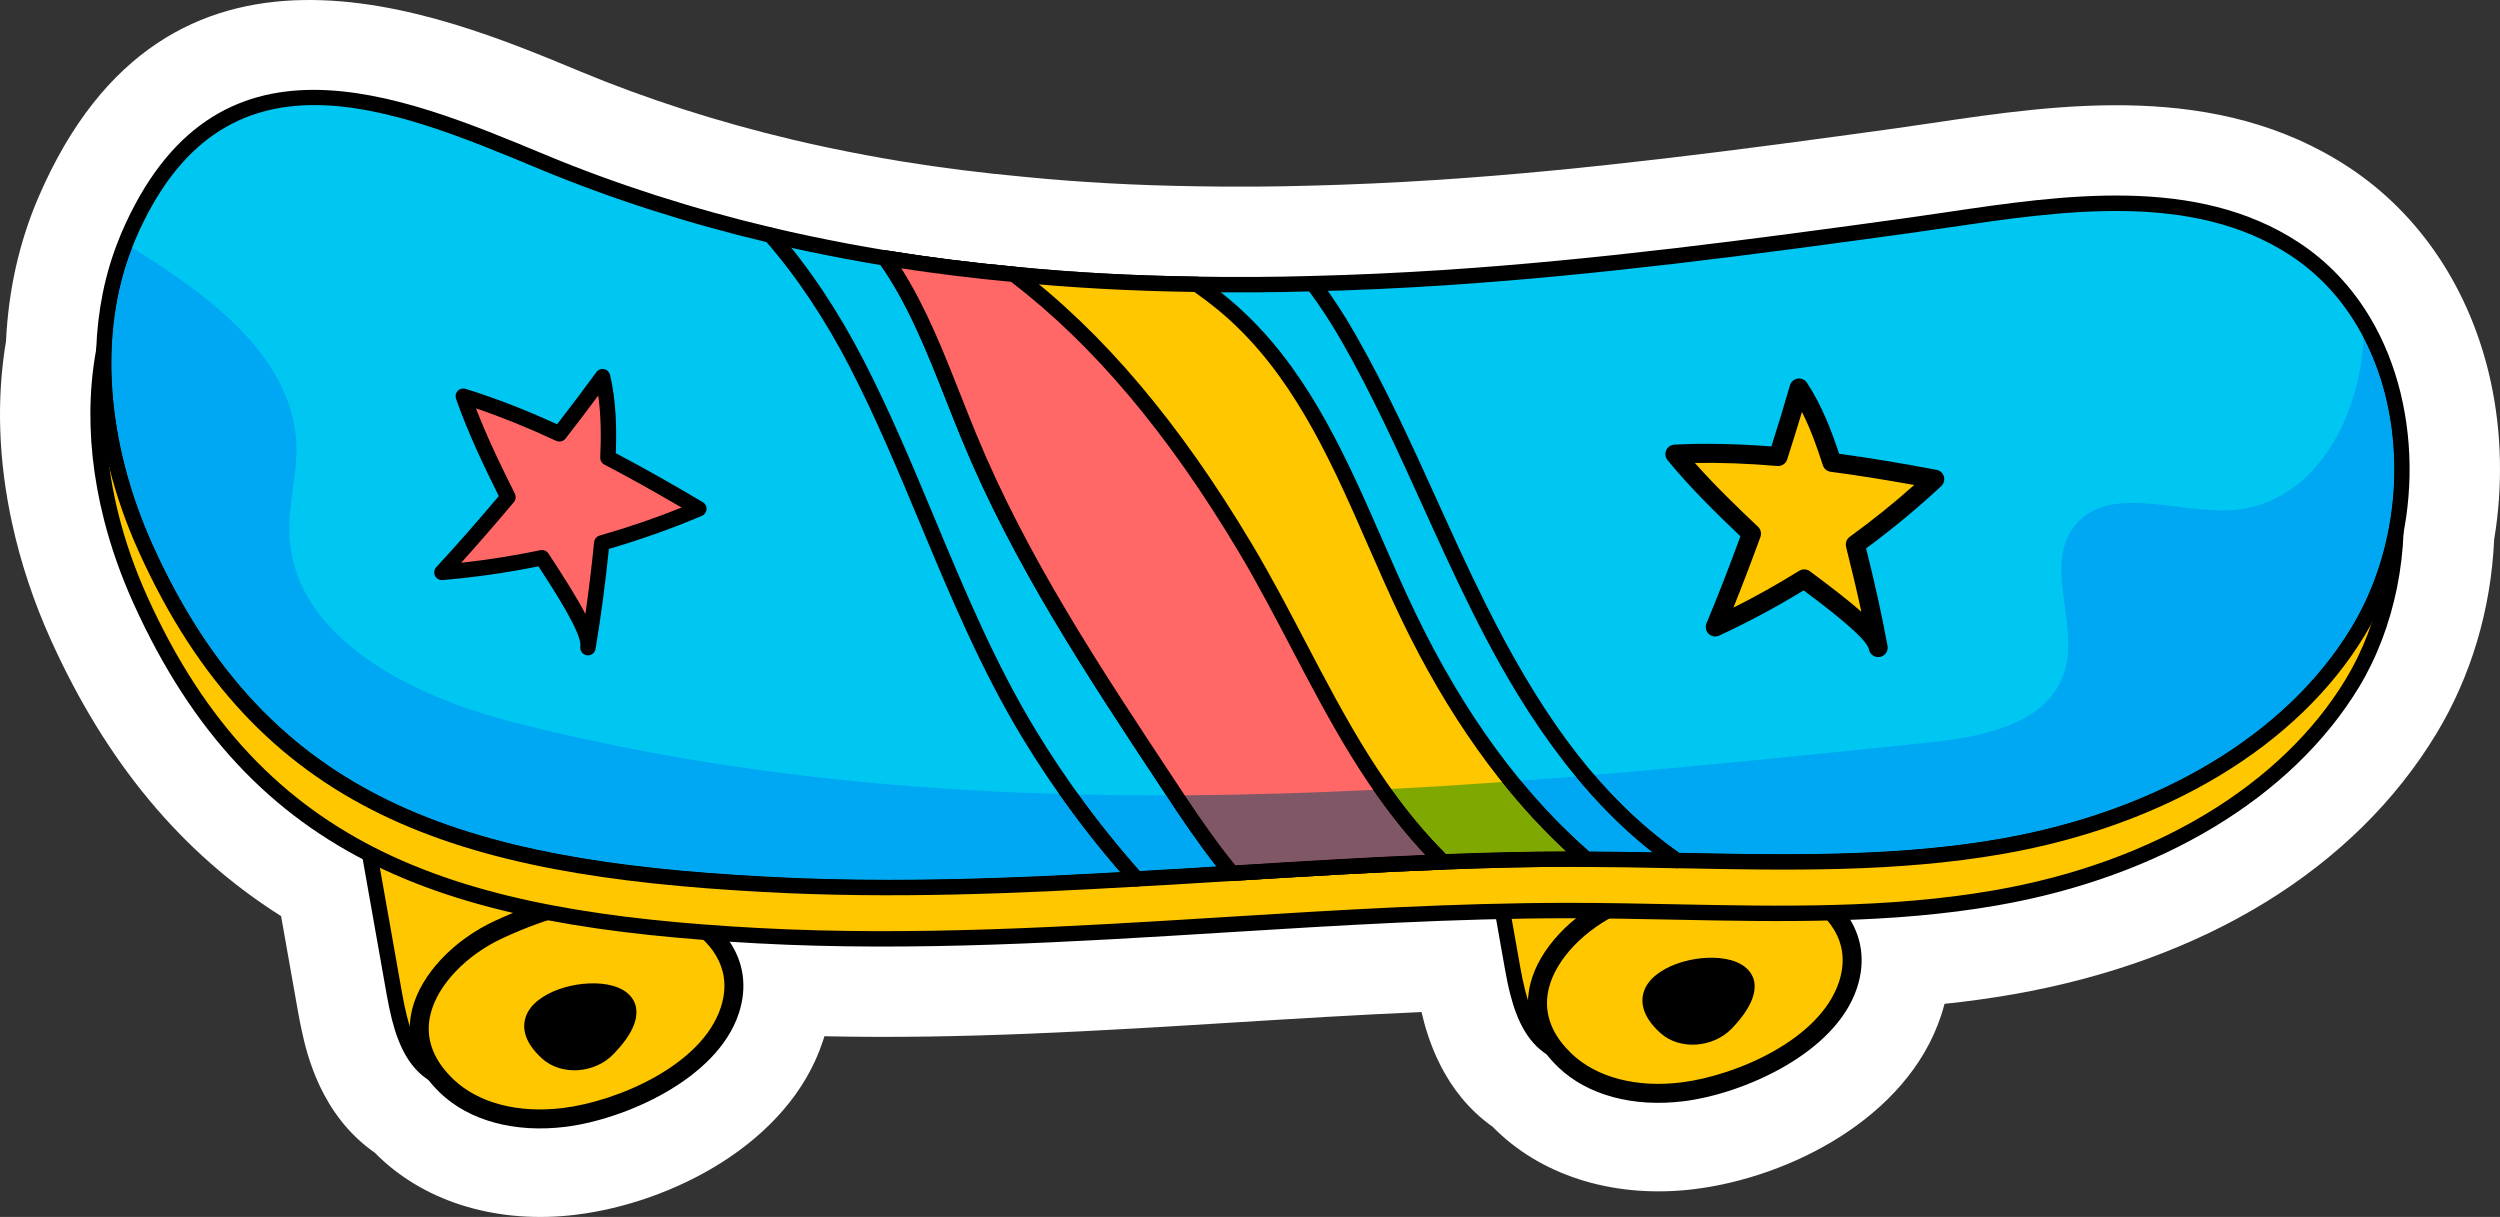 <?xml version="1.0" encoding="UTF-8" standalone="no"?><!-- Generator: Gravit.io -->
<svg xmlns="http://www.w3.org/2000/svg" style="isolation:isolate"
     viewBox="0 0 183.528 89.338" width="183.528pt" height="89.338pt">
    <rect x="0" y="0" width="183.528" height="89.338" fill="#333333" stroke="none"/>
    <defs>
        <clipPath id="_clipPath_fYH1SP9lRpHwFJeNC917psPRBgjeNU94">
            <rect width="183.528" height="89.338"/>
        </clipPath>
    </defs>
    <g clip-path="url(#_clipPath_fYH1SP9lRpHwFJeNC917psPRBgjeNU94)">
        <path d=" M 0.895 38.443 C -0.119 33.81 -0.273 29.306 0.442 25.044 C 0.617 21.293 1.418 17.742 2.824 14.48 C 12.244 -7.397 31.994 0.83 42.608 5.25 C 47.459 7.269 52.721 8.957 58.239 10.267 C 59.91 10.662 61.637 11.025 63.51 11.377 C 64.315 11.529 65.1 11.664 65.905 11.8 L 66.188 11.849 C 69.106 12.322 72.121 12.703 75.086 12.972 C 79.207 13.384 83.401 13.613 87.961 13.677 C 90.61 13.724 93.366 13.71 96.188 13.63 C 99.215 13.554 102.364 13.412 105.573 13.203 C 116.625 12.474 127.737 11.001 139.092 9.431 C 139.994 9.306 140.918 9.17 141.858 9.029 C 151.166 7.65 162.75 5.933 172.389 12.255 C 177.666 15.711 181.381 21.298 182.842 27.984 C 183.66 31.728 183.748 35.734 183.098 39.607 C 182.869 44.73 181.406 49.648 178.85 53.869 C 172.873 63.748 161.836 70.537 147.772 72.996 C 146.149 73.279 144.489 73.511 142.75 73.693 C 142.674 73.988 142.586 74.283 142.49 74.576 C 140.002 82.078 131.371 86.427 124.403 87.293 C 118.742 87.996 113.463 86.449 109.912 83.048 C 109.795 82.937 109.684 82.826 109.578 82.718 C 105.959 80.166 104.801 76.209 104.356 74.296 C 99.701 74.496 95.02 74.787 90.448 75.07 C 80.68 75.675 70.631 76.296 60.522 76.072 C 60.485 76.201 60.442 76.33 60.399 76.457 C 57.912 83.957 49.28 88.306 42.313 89.171 C 36.655 89.875 31.371 88.328 27.823 84.927 C 27.713 84.826 27.614 84.724 27.52 84.626 C 23.502 81.836 22.5 77.253 22.149 75.646 C 22.041 75.158 21.95 74.67 21.864 74.193 L 20.635 67.253 C 13.356 62.654 7.809 55.99 3.742 46.992 C 2.483 44.207 1.524 41.33 0.895 38.443 Z "
              fill="rgb(255,255,255)"/>
        <path d=" M 116.52 78.197 C 115.862 77.662 114.971 77.523 114.215 77.138 C 112.098 76.062 111.451 73.398 111.039 71.058 C 110.213 66.394 109.387 61.732 108.559 57.068 C 108.512 56.796 108.465 56.513 108.543 56.248 C 108.643 55.912 108.926 55.664 109.203 55.453 C 110.842 54.209 112.846 53.449 114.897 53.295 C 115.641 53.24 116.418 53.269 117.088 53.599 C 117.852 53.978 118.381 54.697 118.869 55.396 C 121.137 58.626 123.354 62.4 122.633 66.281 C 122.34 67.853 121.573 69.316 121.344 70.902 C 121.155 72.205 121.338 73.546 121.073 74.837 C 120.803 76.127 119.873 77.443 118.559 77.509 C 118.311 77.523 118.037 77.498 117.834 77.642 C 117.635 77.791 117.653 78.199 117.903 78.211 L 116.52 78.197 Z "
              fill="rgb(255,199,0)"/>
        <path d=" M 110.862 72.963 C 110.711 72.373 110.59 71.767 110.483 71.158 L 108.004 57.166 C 107.951 56.859 107.883 56.482 108 56.089 C 108.145 55.599 108.516 55.265 108.862 55.002 C 110.576 53.701 112.703 52.892 114.852 52.732 C 115.51 52.683 116.479 52.668 117.34 53.091 C 118.268 53.552 118.883 54.429 119.332 55.07 C 121.66 58.39 123.944 62.332 123.19 66.384 C 123.045 67.162 122.791 67.908 122.549 68.628 C 122.276 69.433 122.018 70.193 121.905 70.982 C 121.823 71.535 121.815 72.097 121.807 72.693 C 121.795 73.429 121.781 74.193 121.625 74.953 C 121.326 76.396 120.248 77.992 118.588 78.076 L 118.451 78.08 L 118.467 78.234 C 118.455 78.548 118.19 78.789 117.877 78.775 C 117.547 78.761 117.272 78.541 117.172 78.214 C 117.047 77.839 117.194 77.412 117.502 77.187 C 117.813 76.961 118.158 76.955 118.41 76.949 L 118.532 76.947 C 119.545 76.894 120.297 75.789 120.518 74.722 C 120.655 74.068 120.664 73.39 120.674 72.675 C 120.684 72.07 120.694 71.447 120.783 70.82 C 120.912 69.929 121.201 69.082 121.477 68.265 C 121.719 67.55 121.948 66.877 122.078 66.177 C 122.752 62.545 120.711 59.005 118.407 55.72 C 117.914 55.019 117.457 54.412 116.838 54.105 C 116.227 53.804 115.459 53.82 114.938 53.859 C 113.004 54.005 111.088 54.73 109.547 55.902 C 109.336 56.062 109.137 56.232 109.084 56.408 C 109.045 56.548 109.08 56.763 109.117 56.97 L 111.596 70.961 C 112.022 73.365 112.662 75.716 114.471 76.634 C 114.737 76.769 115.024 76.869 115.305 76.972 C 115.84 77.166 116.393 77.365 116.877 77.757 C 117.119 77.955 117.155 78.31 116.957 78.552 C 116.762 78.795 116.407 78.832 116.162 78.634 C 115.828 78.363 115.387 78.205 114.922 78.035 C 114.596 77.918 114.266 77.796 113.957 77.642 C 112.219 76.757 111.373 74.972 110.862 72.963 Z "
              fill="rgb(0,0,0)"/>
        <path d=" M 114.03 76.894 C 114.274 77.216 114.559 77.537 114.889 77.853 C 117.112 79.98 120.463 80.531 123.516 80.152 C 127.805 79.619 134.178 76.787 135.659 72.312 C 137.305 67.353 132.024 64.101 127.694 64.066 C 124.588 64.043 121.563 65.043 118.742 66.339 C 114.623 68.232 110.905 72.763 114.03 76.894 Z "
              fill="rgb(255,199,0)"/>
        <path d=" M 135.143 69.439 C 135.006 68.904 134.762 68.392 134.41 67.902 C 133.106 66.076 130.34 64.785 127.688 64.763 C 125.108 64.744 122.358 65.445 119.035 66.972 C 116.334 68.214 114.242 70.396 113.705 72.533 C 113.36 73.916 113.655 75.24 114.584 76.474 C 114.807 76.767 115.073 77.062 115.371 77.349 C 117.2 79.099 120.137 79.869 123.43 79.461 C 127.381 78.97 133.582 76.361 135 72.093 C 135.307 71.162 135.356 70.273 135.143 69.439 Z  M 112.346 75.029 C 112.112 74.109 112.11 73.154 112.352 72.193 C 112.989 69.662 115.381 67.115 118.451 65.705 C 121.967 64.089 124.905 63.347 127.7 63.369 C 130.817 63.394 133.971 64.89 135.547 67.091 C 136.698 68.703 136.969 70.584 136.323 72.531 C 134.717 77.375 127.916 80.308 123.602 80.843 C 119.893 81.304 116.541 80.398 114.407 78.357 C 114.051 78.017 113.739 77.668 113.471 77.314 C 112.926 76.591 112.549 75.824 112.346 75.029 Z "
              fill="rgb(0,0,0)"/>
        <path d=" M 126.891 71.025 C 124.207 70.296 118.78 72.277 122.272 75.418 C 123.494 76.519 125.586 76.295 126.729 75.107 C 129.047 72.705 128.405 71.435 126.891 71.025 Z "
              fill="rgb(0,0,0)"/>
        <path d=" M 127.664 72.253 L 127.662 72.242 C 127.557 71.863 127.104 71.668 126.744 71.57 C 125.196 71.152 122.483 71.769 121.828 72.97 C 121.518 73.545 121.793 74.226 122.651 74.996 C 123.604 75.855 125.352 75.72 126.321 74.716 C 127.721 73.263 127.733 72.517 127.664 72.253 Z  M 120.643 73.996 C 120.471 73.318 120.647 72.775 120.834 72.431 C 121.764 70.726 125.022 69.931 127.041 70.478 C 128.207 70.796 128.616 71.451 128.752 71.941 C 128.998 72.892 128.475 74.111 127.135 75.502 C 125.744 76.943 123.295 77.099 121.893 75.837 C 121.141 75.162 120.782 74.535 120.643 73.996 Z "
              fill="rgb(0,0,0)"/>
        <path d=" M 34.43 80.076 C 33.772 79.541 32.883 79.402 32.125 79.017 C 30.006 77.941 29.362 75.277 28.949 72.937 C 28.121 68.273 27.297 63.611 26.471 58.945 C 26.424 58.673 26.375 58.39 26.453 58.127 C 26.553 57.791 26.834 57.545 27.116 57.332 C 28.752 56.088 30.754 55.328 32.805 55.173 C 33.551 55.119 34.328 55.148 34.998 55.478 C 35.762 55.855 36.289 56.578 36.78 57.273 C 39.047 60.505 41.264 64.279 40.543 68.16 C 40.25 69.734 39.485 71.195 39.254 72.781 C 39.067 74.084 39.248 75.427 38.981 76.716 C 38.715 78.005 37.785 79.322 36.469 79.39 C 36.221 79.402 35.948 79.377 35.746 79.521 C 35.543 79.669 35.563 80.078 35.813 80.089 L 34.43 80.076 Z "
              fill="rgb(255,199,0)"/>
        <path d=" M 28.77 74.835 C 28.621 74.25 28.5 73.642 28.391 73.037 L 25.914 59.045 C 25.86 58.74 25.793 58.363 25.91 57.966 C 26.055 57.476 26.428 57.144 26.772 56.882 C 28.487 55.578 30.616 54.771 32.764 54.611 C 33.416 54.562 34.385 54.545 35.248 54.97 C 36.176 55.429 36.791 56.308 37.24 56.951 C 39.573 60.271 41.852 64.212 41.098 68.263 C 40.953 69.041 40.701 69.787 40.457 70.507 C 40.186 71.312 39.928 72.072 39.815 72.861 C 39.735 73.414 39.725 73.976 39.715 74.572 C 39.703 75.31 39.694 76.072 39.534 76.832 C 39.235 78.275 38.159 79.871 36.498 79.955 L 36.364 79.957 L 36.377 80.113 C 36.364 80.427 36.1 80.667 35.789 80.654 C 35.459 80.64 35.182 80.42 35.082 80.091 C 34.957 79.716 35.102 79.291 35.412 79.066 C 35.723 78.839 36.069 78.834 36.321 78.828 L 36.444 78.824 C 37.455 78.771 38.207 77.667 38.428 76.601 C 38.563 75.947 38.573 75.271 38.584 74.554 C 38.594 73.951 38.604 73.324 38.696 72.699 C 38.825 71.808 39.11 70.962 39.385 70.146 C 39.627 69.431 39.858 68.755 39.987 68.056 C 40.66 64.425 38.619 60.886 36.317 57.599 C 35.823 56.896 35.366 56.291 34.746 55.984 C 34.282 55.753 33.676 55.675 32.848 55.738 C 30.914 55.882 29 56.609 27.455 57.781 C 27.258 57.931 27.045 58.113 26.994 58.287 C 26.951 58.427 26.992 58.64 27.028 58.847 L 29.504 72.839 C 29.905 75.078 30.485 77.548 32.381 78.513 C 32.649 78.648 32.932 78.75 33.217 78.851 C 33.752 79.045 34.305 79.242 34.787 79.636 C 35.028 79.83 35.065 80.187 34.869 80.431 C 34.672 80.673 34.315 80.71 34.073 80.513 C 33.739 80.242 33.299 80.084 32.832 79.916 C 32.506 79.796 32.178 79.677 31.869 79.521 C 30.127 78.636 29.283 76.849 28.77 74.835 Z "
              fill="rgb(0,0,0)"/>
        <path d=" M 31.938 78.773 C 32.182 79.095 32.469 79.416 32.797 79.732 C 35.022 81.859 38.371 82.41 41.426 82.031 C 45.715 81.498 52.086 78.666 53.571 74.191 C 55.215 69.232 49.936 65.98 45.602 65.945 C 42.5 65.921 39.473 66.921 36.655 68.216 C 32.532 70.113 28.815 74.642 31.938 78.773 Z "
              fill="rgb(255,199,0)"/>
        <path d=" M 53.051 71.32 C 52.914 70.783 52.67 70.271 52.323 69.781 C 51.014 67.955 48.248 66.664 45.598 66.642 C 43.016 66.623 40.266 67.326 36.944 68.851 C 34.244 70.093 32.153 72.275 31.616 74.41 C 31.266 75.795 31.565 77.119 32.494 78.353 L 32.496 78.353 C 32.717 78.648 32.981 78.941 33.28 79.228 C 35.11 80.978 38.047 81.748 41.34 81.339 C 45.291 80.849 51.494 78.238 52.909 73.972 C 53.217 73.041 53.264 72.152 53.051 71.32 Z  M 30.258 76.91 C 30.022 75.988 30.022 75.031 30.262 74.072 C 30.899 71.541 33.291 68.996 36.362 67.586 C 39.877 65.968 42.815 65.226 45.608 65.248 C 48.727 65.273 51.879 66.769 53.455 68.97 C 54.606 70.582 54.877 72.464 54.231 74.41 C 52.625 79.253 45.826 82.187 41.512 82.722 C 37.801 83.183 34.45 82.277 32.315 80.236 C 31.963 79.896 31.651 79.546 31.381 79.193 C 30.834 78.47 30.459 77.703 30.258 76.91 Z "
              fill="rgb(0,0,0)"/>
        <path d=" M 44.803 72.904 C 42.117 72.175 36.69 74.154 40.18 77.296 C 41.405 78.398 43.494 78.173 44.637 76.988 C 46.957 74.582 46.315 73.314 44.803 72.904 Z "
              fill="rgb(0,0,0)"/>
        <path d=" M 44.655 73.449 C 43.108 73.031 40.393 73.646 39.739 74.849 C 39.424 75.425 39.703 76.105 40.559 76.877 C 41.512 77.732 43.262 77.599 44.231 76.595 C 45.631 75.142 45.641 74.394 45.573 74.132 L 45.571 74.121 C 45.465 73.744 45.016 73.546 44.655 73.449 Z  M 38.553 75.875 C 38.379 75.195 38.559 74.652 38.744 74.31 C 39.672 72.605 42.932 71.812 44.951 72.359 C 46.117 72.673 46.526 73.328 46.66 73.822 C 46.912 74.81 46.385 75.988 45.043 77.378 C 43.655 78.822 41.205 78.98 39.801 77.716 C 39.051 77.039 38.69 76.414 38.553 75.875 Z "
              fill="rgb(0,0,0)"/>
        <path d=" M 61.774 22.22 C 76.162 24.906 91.037 25.109 105.643 24.148 C 117.043 23.396 128.366 21.89 139.678 20.324 C 148.737 19.068 159.86 16.67 168.041 22.037 C 176.824 27.793 178.133 41.16 172.696 50.144 C 167.26 59.127 156.877 64.101 146.534 65.908 C 138.739 67.268 130.802 67.108 122.871 66.949 C 120.277 66.896 117.683 66.844 115.096 66.845 C 95.264 66.847 75.477 69.755 55.637 68.691 C 34.996 67.58 19.297 63.949 10.299 44.029 C 7.055 36.847 5.905 28.337 9.022 21.097 C 15.533 5.972 28.033 10.918 39.438 15.668 C 46.67 18.677 54.155 20.798 61.774 22.22 Z "
              fill="rgb(255,199,0)"/>
        <path d=" M 61.67 22.775 C 53.701 21.287 46.147 19.072 39.221 16.189 C 28.301 11.642 15.926 6.49 9.543 21.322 C 6.789 27.718 7.252 35.91 10.813 43.795 C 19.303 62.584 33.688 66.943 55.668 68.125 C 67.1 68.74 78.719 68.019 89.959 67.32 C 98.194 66.808 106.707 66.281 115.098 66.279 C 117.688 66.277 120.326 66.33 122.877 66.382 C 130.653 66.539 138.692 66.703 146.438 65.351 C 158.088 63.316 167.481 57.668 172.211 49.851 C 177.213 41.587 176.602 28.326 167.735 22.509 C 160.571 17.812 151.03 19.224 142.612 20.47 C 141.643 20.613 140.688 20.753 139.756 20.882 C 128.264 22.474 117.008 23.964 105.68 24.711 C 88.944 25.814 74.549 25.179 61.67 22.775 Z  M 7.643 38.189 C 6.063 31.998 6.332 25.916 8.502 20.875 C 15.33 5.015 28.819 10.632 39.655 15.144 C 46.508 17.996 53.985 20.191 61.877 21.664 C 74.662 24.05 88.967 24.677 105.606 23.584 C 116.897 22.839 128.129 21.351 139.602 19.763 C 140.53 19.634 141.479 19.494 142.448 19.351 C 151.063 18.076 160.828 16.63 168.354 21.562 C 177.764 27.732 178.448 41.73 173.18 50.437 C 168.28 58.531 158.604 64.373 146.631 66.464 C 138.781 67.836 130.684 67.671 122.852 67.513 C 120.309 67.462 117.676 67.41 115.098 67.41 C 106.741 67.412 98.246 67.939 90.03 68.449 C 78.758 69.148 67.104 69.873 55.608 69.254 C 33.192 68.05 18.508 63.574 9.783 44.261 C 8.875 42.248 8.16 40.212 7.643 38.189 Z "
              fill="rgb(0,0,0)"/>
        <path d=" M 146.93 62.134 C 139.092 63.505 131.098 63.328 123.112 63.171 L 123.098 63.173 C 120.879 63.132 118.672 63.086 116.461 63.08 L 115.502 63.068 C 112.309 63.066 109.114 63.152 105.922 63.273 C 100.76 63.468 95.588 63.789 90.428 64.107 C 88.09 64.252 85.768 64.404 83.426 64.523 C 74.299 65.058 65.172 65.421 56.039 64.916 C 35.395 63.808 19.701 60.183 10.705 40.263 C 7.539 33.259 6.369 24.996 9.207 17.88 C 9.278 17.693 9.35 17.517 9.43 17.328 C 15.944 2.205 28.44 7.144 39.84 11.894 C 45.295 14.162 50.895 15.919 56.578 17.267 C 58.442 17.707 60.309 18.097 62.178 18.449 C 63.112 18.625 64.03 18.779 64.975 18.941 C 68.104 19.447 71.26 19.849 74.43 20.138 C 78.897 20.586 83.377 20.808 87.86 20.873 C 90.707 20.923 93.549 20.904 96.393 20.822 C 99.615 20.744 102.836 20.591 106.041 20.38 C 117.444 19.63 128.774 18.121 140.08 16.558 C 149.135 15.3 160.26 12.906 168.442 18.271 C 170.578 19.671 172.272 21.523 173.534 23.652 C 177.463 30.269 177.215 39.578 173.102 46.369 C 167.664 55.353 157.276 60.326 146.93 62.134 Z "
              fill="rgb(0,198,242)"/>
        <path d=" M 175.09 28.933 C 174.637 27.16 173.957 25.47 173.047 23.941 C 171.778 21.796 170.123 20.048 168.133 18.744 C 160.965 14.044 151.42 15.459 143 16.707 C 142.034 16.847 141.086 16.99 140.159 17.117 C 128.651 18.709 117.385 20.201 106.078 20.945 C 102.748 21.164 99.494 21.312 96.407 21.386 C 93.493 21.47 90.614 21.488 87.85 21.437 C 83.057 21.369 78.649 21.128 74.373 20.703 C 71.239 20.414 68.043 20.009 64.883 19.5 L 64.752 19.478 C 63.85 19.322 62.969 19.173 62.074 19.003 C 60.092 18.63 58.252 18.244 56.449 17.816 C 50.532 16.414 44.869 14.597 39.621 12.416 C 28.709 7.869 16.34 2.714 9.951 17.55 C 9.873 17.732 9.805 17.9 9.737 18.08 C 7.223 24.384 7.766 32.38 11.219 40.031 C 19.703 58.816 34.088 63.171 56.069 64.349 C 65.387 64.867 74.707 64.468 83.393 63.959 C 85.199 63.867 86.989 63.755 88.785 63.642 L 90.662 63.527 C 95.657 63.218 100.823 62.9 105.901 62.707 C 109.631 62.566 112.682 62.502 115.502 62.502 L 116.469 62.513 C 118.498 62.519 120.532 62.56 122.573 62.599 L 123.067 62.607 L 123.121 62.605 L 123.453 62.613 C 131.172 62.763 139.157 62.919 146.834 61.578 C 158.492 59.541 167.891 53.89 172.617 46.076 C 175.684 41.015 176.524 34.545 175.09 28.933 Z  M 8.055 34.443 C 6.532 28.472 6.721 22.587 8.684 17.671 C 8.752 17.488 8.824 17.304 8.91 17.107 C 15.743 1.24 29.223 6.859 40.057 11.371 C 45.248 13.529 50.852 15.328 56.711 16.716 C 58.494 17.138 60.319 17.521 62.281 17.892 C 63.17 18.06 64.045 18.21 64.944 18.363 L 65.071 18.384 C 68.198 18.89 71.367 19.291 74.481 19.576 C 78.729 20 83.106 20.238 87.867 20.306 C 90.615 20.357 93.477 20.341 96.377 20.257 C 99.451 20.181 102.69 20.033 106.004 19.818 C 117.274 19.074 128.518 17.587 140.002 15.998 C 140.928 15.869 141.873 15.728 142.834 15.587 C 151.455 14.31 161.227 12.863 168.754 17.798 C 170.889 19.199 172.662 21.07 174.022 23.363 C 178.002 30.078 177.828 39.658 173.586 46.662 C 168.688 54.755 159.008 60.597 147.028 62.691 C 139.244 64.052 131.205 63.894 123.43 63.742 L 123.143 63.738 L 123.086 63.74 L 122.549 63.73 C 120.516 63.689 118.489 63.652 116.459 63.644 L 115.494 63.632 C 112.696 63.632 109.659 63.697 105.944 63.838 C 100.877 64.031 95.719 64.347 90.733 64.654 L 88.856 64.771 C 87.055 64.882 85.26 64.996 83.453 65.087 C 74.741 65.597 65.381 66 56.008 65.48 C 33.592 64.277 18.908 59.804 10.188 40.496 C 9.282 38.492 8.571 36.462 8.055 34.443 Z "
              fill="rgb(0,0,0)"/>
        <path d=" M 116.461 63.08 L 115.502 63.068 C 112.309 63.066 109.114 63.152 105.922 63.273 C 100.76 63.468 95.588 63.789 90.428 64.107 C 88.662 61.978 87.121 59.652 85.596 57.334 C 80.225 49.214 74.828 41.042 71.129 32.043 C 69.301 27.619 67.696 22.74 64.975 18.941 C 68.104 19.447 71.26 19.849 74.43 20.138 C 78.897 20.586 83.377 20.808 87.86 20.873 C 89.071 21.699 90.219 22.627 91.284 23.669 C 97.231 29.476 99.807 37.777 103.409 45.261 C 106.621 51.937 110.864 58.252 116.461 63.08 Z "
              fill="rgb(255,199,0)"/>
        <path d=" M 87.68 21.433 C 82.951 21.363 78.598 21.123 74.373 20.703 C 71.66 20.453 68.907 20.117 66.168 19.701 C 67.975 22.548 69.278 25.853 70.545 29.06 C 70.912 29.994 71.278 30.919 71.653 31.826 C 75.348 40.822 80.799 49.056 86.069 57.021 C 87.43 59.091 88.967 61.425 90.684 63.525 C 95.67 63.218 100.828 62.9 105.901 62.707 C 109.399 62.574 112.299 62.509 114.969 62.503 C 110.309 58.177 106.252 52.47 102.899 45.507 C 102.043 43.728 101.231 41.876 100.448 40.086 C 97.942 34.355 95.348 28.431 90.889 24.074 C 89.924 23.129 88.844 22.242 87.68 21.433 Z  M 64.426 19.082 C 64.389 18.935 64.41 18.777 64.494 18.644 C 64.614 18.451 64.838 18.347 65.063 18.382 C 68.198 18.89 71.367 19.291 74.481 19.576 C 78.729 20 83.106 20.238 87.867 20.306 C 87.979 20.308 88.086 20.341 88.178 20.404 C 89.451 21.275 90.629 22.238 91.678 23.267 C 96.297 27.777 98.934 33.804 101.485 39.632 C 102.264 41.414 103.069 43.257 103.918 45.017 C 107.469 52.39 111.813 58.324 116.83 62.652 C 117.01 62.806 117.074 63.056 116.991 63.279 C 116.907 63.502 116.692 63.648 116.455 63.644 L 115.494 63.632 C 112.696 63.632 109.659 63.697 105.944 63.838 C 100.877 64.031 95.719 64.347 90.733 64.654 L 90.465 64.671 C 90.283 64.683 90.11 64.607 89.994 64.468 C 88.164 62.263 86.551 59.81 85.125 57.644 C 79.825 49.634 74.344 41.353 70.608 32.257 C 70.229 31.347 69.862 30.414 69.492 29.476 C 68.086 25.914 66.635 22.23 64.514 19.271 L 64.426 19.082 Z "
              fill="rgb(0,0,0)"/>
        <path d=" M 56.031 17.406 C 55.981 17.207 56.041 16.986 56.205 16.843 C 56.442 16.636 56.799 16.66 57.004 16.894 C 59.364 19.584 61.518 22.806 63.412 26.474 C 65.358 30.255 67.014 34.224 68.617 38.062 C 70.791 43.277 73.041 48.667 76.035 53.601 C 78.282 57.308 80.909 60.857 83.846 64.146 C 84.053 64.377 84.034 64.736 83.801 64.945 C 83.567 65.152 83.211 65.132 83.004 64.898 C 80.02 61.558 77.35 57.955 75.069 54.189 C 72.032 49.181 69.764 43.75 67.573 38.498 C 65.979 34.679 64.332 30.732 62.409 26.994 C 60.557 23.406 58.451 20.259 56.155 17.64 L 56.031 17.406 Z "
              fill="rgb(0,0,0)"/>
        <path d=" M 95.846 20.963 C 95.789 20.748 95.866 20.509 96.053 20.369 C 96.303 20.183 96.658 20.234 96.846 20.482 C 97.817 21.781 98.717 23.16 99.524 24.582 C 101.766 28.505 103.66 32.679 105.492 36.716 C 106.608 39.179 107.764 41.726 108.987 44.183 C 112.977 52.226 116.879 57.527 121.635 61.377 C 122.162 61.806 122.75 62.246 123.379 62.681 C 123.51 62.753 123.614 62.879 123.653 63.033 C 123.729 63.336 123.553 63.64 123.25 63.718 C 123.092 63.759 122.912 63.732 122.778 63.638 C 122.106 63.177 121.483 62.711 120.922 62.255 C 114.586 57.128 110.498 49.773 107.973 44.685 C 106.744 42.212 105.582 39.656 104.463 37.183 C 102.641 33.17 100.758 29.021 98.541 25.14 C 97.756 23.757 96.883 22.42 95.94 21.162 L 95.846 20.963 Z "
              fill="rgb(0,0,0)"/>
        <path d=" M 105.922 63.273 C 100.76 63.468 95.588 63.789 90.428 64.107 C 88.662 61.978 87.121 59.652 85.596 57.334 C 80.225 49.214 74.828 41.042 71.129 32.043 C 69.301 27.619 67.696 22.74 64.975 18.941 C 68.104 19.447 71.26 19.849 74.43 20.138 C 81.477 25.484 86.905 32.668 91.416 40.224 C 96.151 48.175 99.289 56.744 105.922 63.273 Z "
              fill="rgb(255,104,103)"/>
        <path d=" M 74.217 20.687 C 71.553 20.441 68.852 20.109 66.168 19.701 C 67.975 22.548 69.278 25.853 70.545 29.06 C 70.912 29.994 71.278 30.919 71.653 31.826 C 75.348 40.822 80.799 49.056 86.069 57.021 C 87.43 59.091 88.967 61.425 90.684 63.525 C 95.254 63.244 99.969 62.953 104.627 62.757 C 100.403 58.271 97.576 52.875 94.834 47.646 C 93.6 45.291 92.326 42.855 90.932 40.513 C 85.715 31.779 80.246 25.291 74.217 20.687 Z  M 64.426 19.082 C 64.389 18.935 64.41 18.777 64.494 18.644 C 64.614 18.451 64.838 18.347 65.063 18.382 C 68.198 18.89 71.367 19.291 74.481 19.576 C 74.586 19.585 74.688 19.625 74.772 19.687 C 80.969 24.388 86.574 31.011 91.903 39.935 C 93.315 42.302 94.596 44.751 95.838 47.121 C 98.86 52.888 101.713 58.336 106.319 62.869 C 106.479 63.027 106.531 63.265 106.449 63.476 C 106.367 63.687 106.17 63.828 105.944 63.838 C 100.877 64.031 95.719 64.347 90.733 64.654 L 90.465 64.671 C 90.283 64.683 90.11 64.607 89.994 64.468 C 88.164 62.263 86.551 59.81 85.125 57.644 C 79.825 49.634 74.344 41.353 70.608 32.257 C 70.229 31.347 69.862 30.414 69.492 29.476 C 68.086 25.914 66.635 22.23 64.514 19.271 L 64.426 19.082 Z "
              fill="rgb(0,0,0)"/>
        <path d=" M 132.45 42.496 C 134.662 44.146 137.664 46.371 137.883 47.541 C 137.409 45 136.84 42.478 136.2 39.976 C 138.239 38.494 140.192 36.892 142.035 35.173 C 139.567 34.711 137.034 34.279 134.483 33.943 C 133.873 32.037 133.164 30.154 132.071 28.484 C 131.59 30.17 131.073 31.845 130.535 33.513 C 127.989 33.3 125.446 33.214 122.957 33.337 C 124.649 35.406 126.612 37.318 128.58 39.177 C 127.741 41.48 126.862 43.767 125.918 46.027 C 128.162 44.984 130.344 43.802 132.45 42.496 Z "
              fill="rgb(255,199,0)"/>
        <path d=" M 132.284 30.246 C 131.955 31.334 131.598 32.484 131.198 33.728 C 131.1 34.037 130.801 34.236 130.477 34.209 C 128.297 34.025 126.301 33.951 124.424 33.986 C 125.926 35.683 127.582 37.275 129.059 38.67 C 129.262 38.863 129.33 39.158 129.235 39.418 C 128.549 41.298 127.893 43.011 127.252 44.607 C 128.893 43.785 130.512 42.878 132.08 41.904 C 132.325 41.753 132.637 41.765 132.866 41.937 L 132.991 42.029 C 134.438 43.111 135.694 44.066 136.645 44.912 C 136.315 43.369 135.922 41.746 135.524 40.148 C 135.453 39.871 135.557 39.58 135.789 39.41 C 137.438 38.214 139.026 36.937 140.524 35.605 C 138.278 35.199 136.26 34.88 134.391 34.634 C 134.123 34.599 133.901 34.412 133.817 34.156 C 133.424 32.925 132.946 31.554 132.284 30.246 Z  M 125.242 46.201 C 125.205 46.056 125.213 45.9 125.274 45.759 C 126.082 43.828 126.899 41.734 127.768 39.369 C 126.03 37.72 124.082 35.816 122.416 33.779 C 122.248 33.574 122.211 33.295 122.319 33.054 C 122.426 32.814 122.659 32.654 122.922 32.64 C 125.121 32.531 127.455 32.576 130.039 32.773 C 130.559 31.144 131.006 29.673 131.401 28.291 C 131.475 28.029 131.698 27.836 131.967 27.793 C 132.237 27.752 132.504 27.873 132.655 28.101 C 133.752 29.777 134.461 31.646 135.01 33.31 C 137.16 33.603 139.506 33.988 142.162 34.49 C 142.422 34.537 142.631 34.728 142.705 34.98 C 142.776 35.228 142.701 35.503 142.51 35.685 C 140.787 37.291 138.932 38.828 136.991 40.259 C 137.621 42.752 138.137 45.095 138.567 47.412 C 138.637 47.793 138.387 48.156 138.008 48.226 C 137.629 48.295 137.264 48.045 137.196 47.668 L 137.19 47.636 C 136.969 46.779 134.047 44.562 132.41 43.339 C 130.401 44.566 128.317 45.681 126.209 46.66 C 125.95 46.781 125.641 46.73 125.434 46.531 C 125.338 46.439 125.274 46.322 125.242 46.201 Z "
              fill="rgb(0,0,0)"/>
        <path d=" M 39.789 40.943 C 41.299 43.252 43.36 46.371 43.162 47.545 C 43.59 44.996 43.92 42.431 44.176 39.861 C 46.6 39.168 48.983 38.334 51.303 37.351 C 49.145 36.07 46.912 34.796 44.631 33.605 C 44.711 31.605 44.692 29.593 44.239 27.65 C 43.207 29.068 42.147 30.464 41.069 31.849 C 38.752 30.773 36.393 29.824 34.012 29.086 C 34.891 31.607 36.08 34.078 37.291 36.5 C 35.713 38.375 34.104 40.22 32.442 42.021 C 34.909 41.812 37.364 41.449 39.789 40.943 Z "
              fill="rgb(255,104,103)"/>
        <path d=" M 37.838 36.359 C 37.883 36.533 37.844 36.722 37.723 36.863 C 36.346 38.5 35.071 39.968 33.854 41.314 C 35.791 41.101 37.742 40.793 39.674 40.39 C 39.903 40.343 40.135 40.439 40.262 40.634 L 40.338 40.75 C 41.416 42.396 42.356 43.869 42.973 45.078 C 43.219 43.371 43.434 41.605 43.614 39.804 C 43.637 39.574 43.797 39.38 44.02 39.316 C 46.073 38.73 48.09 38.041 50.037 37.261 C 47.975 36.052 46.112 35.017 44.367 34.107 C 44.176 34.007 44.057 33.804 44.065 33.582 C 44.121 32.191 44.141 30.607 43.918 29.037 C 43.178 30.039 42.383 31.082 41.516 32.197 C 41.352 32.404 41.071 32.472 40.83 32.363 C 38.742 31.392 36.805 30.609 34.942 29.98 C 35.795 32.191 36.85 34.353 37.799 36.246 L 37.838 36.359 Z  M 31.895 42.16 C 31.848 41.976 31.893 41.779 32.026 41.636 C 33.461 40.086 34.967 38.377 36.617 36.418 C 35.545 34.263 34.356 31.787 33.477 29.273 C 33.407 29.06 33.455 28.845 33.606 28.693 C 33.754 28.539 33.975 28.482 34.178 28.545 C 36.305 29.205 38.508 30.056 40.897 31.146 C 41.955 29.781 42.903 28.525 43.78 27.318 C 43.91 27.138 44.131 27.052 44.348 27.095 C 44.565 27.14 44.731 27.324 44.787 27.523 C 45.246 29.484 45.27 31.509 45.207 33.271 C 47.153 34.293 49.246 35.47 51.592 36.865 C 51.776 36.972 51.885 37.177 51.867 37.388 C 51.854 37.601 51.719 37.789 51.522 37.871 C 49.332 38.798 47.039 39.615 44.7 40.296 C 44.44 42.839 44.11 45.304 43.721 47.634 L 43.719 47.638 C 43.668 47.947 43.375 48.154 43.067 48.103 C 42.76 48.05 42.553 47.755 42.604 47.451 L 42.604 47.447 C 42.75 46.552 40.727 43.41 39.528 41.576 C 37.192 42.046 34.825 42.386 32.491 42.584 C 32.258 42.603 32.035 42.48 31.934 42.269 L 31.895 42.16 Z "
              fill="rgb(0,0,0)"/>
        <path d=" M 65.285 64.591 C 62.228 64.591 59.148 64.52 56.069 64.349 C 34.088 63.171 19.703 58.816 11.219 40.031 C 7.785 32.422 7.229 24.472 9.696 18.183 C 9.738 18.209 9.779 18.235 9.821 18.261 C 15.416 21.74 21.66 26.316 21.762 32.896 C 21.793 34.953 21.18 36.976 21.239 39.039 C 21.418 46.818 30.239 51.127 37.78 53.048 C 50.89 56.392 64.266 57.902 77.75 58.288 C 79.143 60.265 80.642 62.183 82.237 64.025 C 76.771 64.337 71.069 64.591 65.285 64.591 Z "
              fill="rgb(0,167,242)"/>
        <path d=" M 65.255 65.158 C 62.183 65.158 59.112 65.086 56.039 64.916 C 35.395 63.808 19.701 60.183 10.705 40.263 C 7.539 33.259 6.369 24.996 9.207 17.88 C 9.367 17.983 9.534 18.083 9.696 18.183 C 7.229 24.472 7.785 32.422 11.219 40.031 C 19.703 58.816 34.088 63.171 56.069 64.349 C 59.148 64.52 62.228 64.591 65.285 64.591 C 71.069 64.591 76.771 64.337 82.237 64.025 C 82.393 64.206 82.55 64.386 82.708 64.565 C 76.891 64.9 71.074 65.158 65.255 65.158 Z "
              fill="rgb(0,0,0)"/>
        <path d=" M 83.667 63.944 C 82.069 62.142 80.565 60.263 79.165 58.324 C 81.142 58.369 83.121 58.39 85.102 58.39 C 85.274 58.39 85.444 58.39 85.617 58.39 C 86.731 60.078 87.955 61.896 89.302 63.61 L 88.785 63.642 C 87.079 63.75 85.38 63.855 83.667 63.944 Z "
              fill="rgb(0,167,242)"/>
        <path d=" M 83.989 64.494 C 83.982 64.369 83.935 64.245 83.846 64.146 C 83.786 64.079 83.726 64.012 83.667 63.944 C 85.38 63.855 87.079 63.75 88.785 63.642 L 89.302 63.61 C 89.444 63.792 89.588 63.972 89.733 64.15 C 87.817 64.27 85.908 64.392 83.989 64.494 Z "
              fill="rgb(0,0,0)"/>
        <path d=" M 82.708 64.565 C 82.55 64.386 82.393 64.206 82.237 64.025 C 80.642 62.183 79.143 60.265 77.75 58.288 C 78.221 58.301 78.693 58.313 79.165 58.324 C 80.565 60.263 82.069 62.142 83.667 63.944 C 83.726 64.012 83.786 64.079 83.846 64.146 C 83.935 64.245 83.982 64.369 83.989 64.494 C 83.801 64.504 83.614 64.513 83.426 64.523 C 83.187 64.537 82.947 64.551 82.708 64.565 Z "
              fill="rgb(0,0,0)"/>
        <path d=" M 90.684 63.525 C 89.335 61.875 88.097 60.081 86.968 58.384 C 91.575 58.353 96.186 58.211 100.804 57.985 C 101.955 59.651 103.212 61.255 104.627 62.757 C 99.969 62.953 95.254 63.244 90.684 63.525 Z "
              fill="rgb(127,87,103)"/>
        <path d=" M 130.93 62.71 C 128.423 62.71 125.924 62.661 123.453 62.613 L 123.275 62.609 C 122.685 62.197 122.133 61.782 121.635 61.377 C 120.016 60.066 118.495 58.586 117.036 56.888 C 125.339 56.196 133.627 55.339 141.867 54.478 C 145.696 54.072 150.293 53.089 151.518 49.433 C 152.686 45.962 150.028 41.609 152.246 38.679 C 153.301 37.299 154.837 36.921 156.564 36.921 C 157.608 36.921 158.722 37.059 159.842 37.197 C 160.963 37.335 162.091 37.472 163.161 37.472 C 163.352 37.472 163.54 37.468 163.727 37.459 C 169.709 37.133 173.222 30.969 173.516 24.781 C 174.194 26.081 174.719 27.479 175.09 28.933 C 176.524 34.545 175.684 41.015 172.617 46.076 C 167.891 53.89 158.492 59.541 146.834 61.578 C 141.614 62.49 136.253 62.71 130.93 62.71 Z "
              fill="rgb(0,167,242)"/>
        <path d=" M 131 63.277 C 128.559 63.277 126.115 63.23 123.67 63.182 C 123.671 63.133 123.665 63.083 123.653 63.033 C 123.614 62.879 123.51 62.753 123.379 62.681 C 123.344 62.657 123.31 62.633 123.275 62.609 L 123.453 62.613 C 125.924 62.661 128.423 62.71 130.93 62.71 C 136.253 62.71 141.614 62.49 146.834 61.578 C 158.492 59.541 167.891 53.89 172.617 46.076 C 175.684 41.015 176.524 34.545 175.09 28.933 C 174.719 27.479 174.194 26.081 173.516 24.781 C 173.534 24.405 173.54 24.027 173.534 23.652 C 177.463 30.269 177.215 39.578 173.102 46.369 C 167.664 55.353 157.276 60.326 146.93 62.134 C 141.674 63.054 136.347 63.277 131 63.277 Z "
              fill="rgb(0,0,0)"/>
        <path d=" M 121.324 62.575 C 119.77 62.546 118.219 62.52 116.671 62.514 C 114.908 60.977 113.229 59.241 111.639 57.313 C 112.984 57.214 114.33 57.109 115.675 57 C 117.223 58.876 118.965 60.672 120.922 62.255 C 121.053 62.361 121.187 62.468 121.324 62.575 Z "
              fill="rgb(0,167,242)"/>
        <path d=" M 122.093 63.155 C 120.401 63.123 118.715 63.092 117.027 63.082 C 117.028 62.92 116.958 62.762 116.83 62.652 C 116.777 62.606 116.724 62.56 116.671 62.514 C 118.219 62.52 119.77 62.546 121.324 62.575 C 121.57 62.768 121.827 62.961 122.093 63.155 Z "
              fill="rgb(0,0,0)"/>
        <path d=" M 106.146 62.697 C 104.642 61.195 103.326 59.595 102.129 57.917 C 104.841 57.775 107.553 57.605 110.265 57.412 C 111.755 59.278 113.324 60.976 114.969 62.503 C 112.362 62.509 109.535 62.571 106.146 62.697 Z "
              fill="rgb(127,168,0)"/>
        <path d=" M 106.487 63.252 C 106.482 63.11 106.423 62.972 106.319 62.869 C 106.261 62.812 106.203 62.755 106.146 62.697 C 109.535 62.571 112.362 62.509 114.969 62.503 C 113.324 60.976 111.755 59.278 110.265 57.412 C 110.722 57.38 111.182 57.347 111.639 57.313 C 113.229 59.241 114.908 60.977 116.671 62.514 C 116.724 62.56 116.777 62.606 116.83 62.652 C 116.958 62.762 117.028 62.92 117.027 63.082 C 116.838 63.081 116.65 63.08 116.461 63.08 L 115.502 63.068 C 115.467 63.068 115.432 63.068 115.397 63.068 C 112.427 63.068 109.456 63.143 106.487 63.252 Z "
              fill="rgb(0,0,0)"/>
        <path d=" M 123.67 63.182 C 123.484 63.179 123.298 63.175 123.112 63.171 L 123.098 63.173 C 122.763 63.167 122.428 63.161 122.093 63.155 C 121.827 62.961 121.57 62.768 121.324 62.575 C 121.187 62.468 121.053 62.361 120.922 62.255 C 118.965 60.672 117.223 58.876 115.675 57 C 116.13 56.963 116.582 56.926 117.036 56.888 C 118.495 58.586 120.016 60.066 121.635 61.377 C 122.133 61.782 122.685 62.197 123.275 62.609 C 123.31 62.633 123.344 62.657 123.379 62.681 C 123.51 62.753 123.614 62.879 123.653 63.033 C 123.665 63.083 123.671 63.133 123.67 63.182 Z "
              fill="rgb(0,0,0)"/>
        <path d=" M 89.733 64.15 C 89.588 63.972 89.444 63.792 89.302 63.61 C 87.955 61.896 86.731 60.078 85.617 58.39 C 86.066 58.389 86.519 58.387 86.968 58.384 C 88.097 60.081 89.335 61.875 90.684 63.525 C 95.254 63.244 99.969 62.953 104.627 62.757 C 103.212 61.255 101.955 59.651 100.804 57.985 C 101.246 57.963 101.687 57.94 102.129 57.917 C 103.326 59.595 104.642 61.195 106.146 62.697 C 106.203 62.755 106.261 62.812 106.319 62.869 C 106.423 62.972 106.482 63.11 106.487 63.252 C 106.299 63.259 106.11 63.266 105.922 63.273 C 100.76 63.468 95.588 63.789 90.428 64.107 C 90.196 64.121 89.965 64.136 89.733 64.15 Z "
              fill="rgb(0,0,0)"/>
    </g>
</svg>